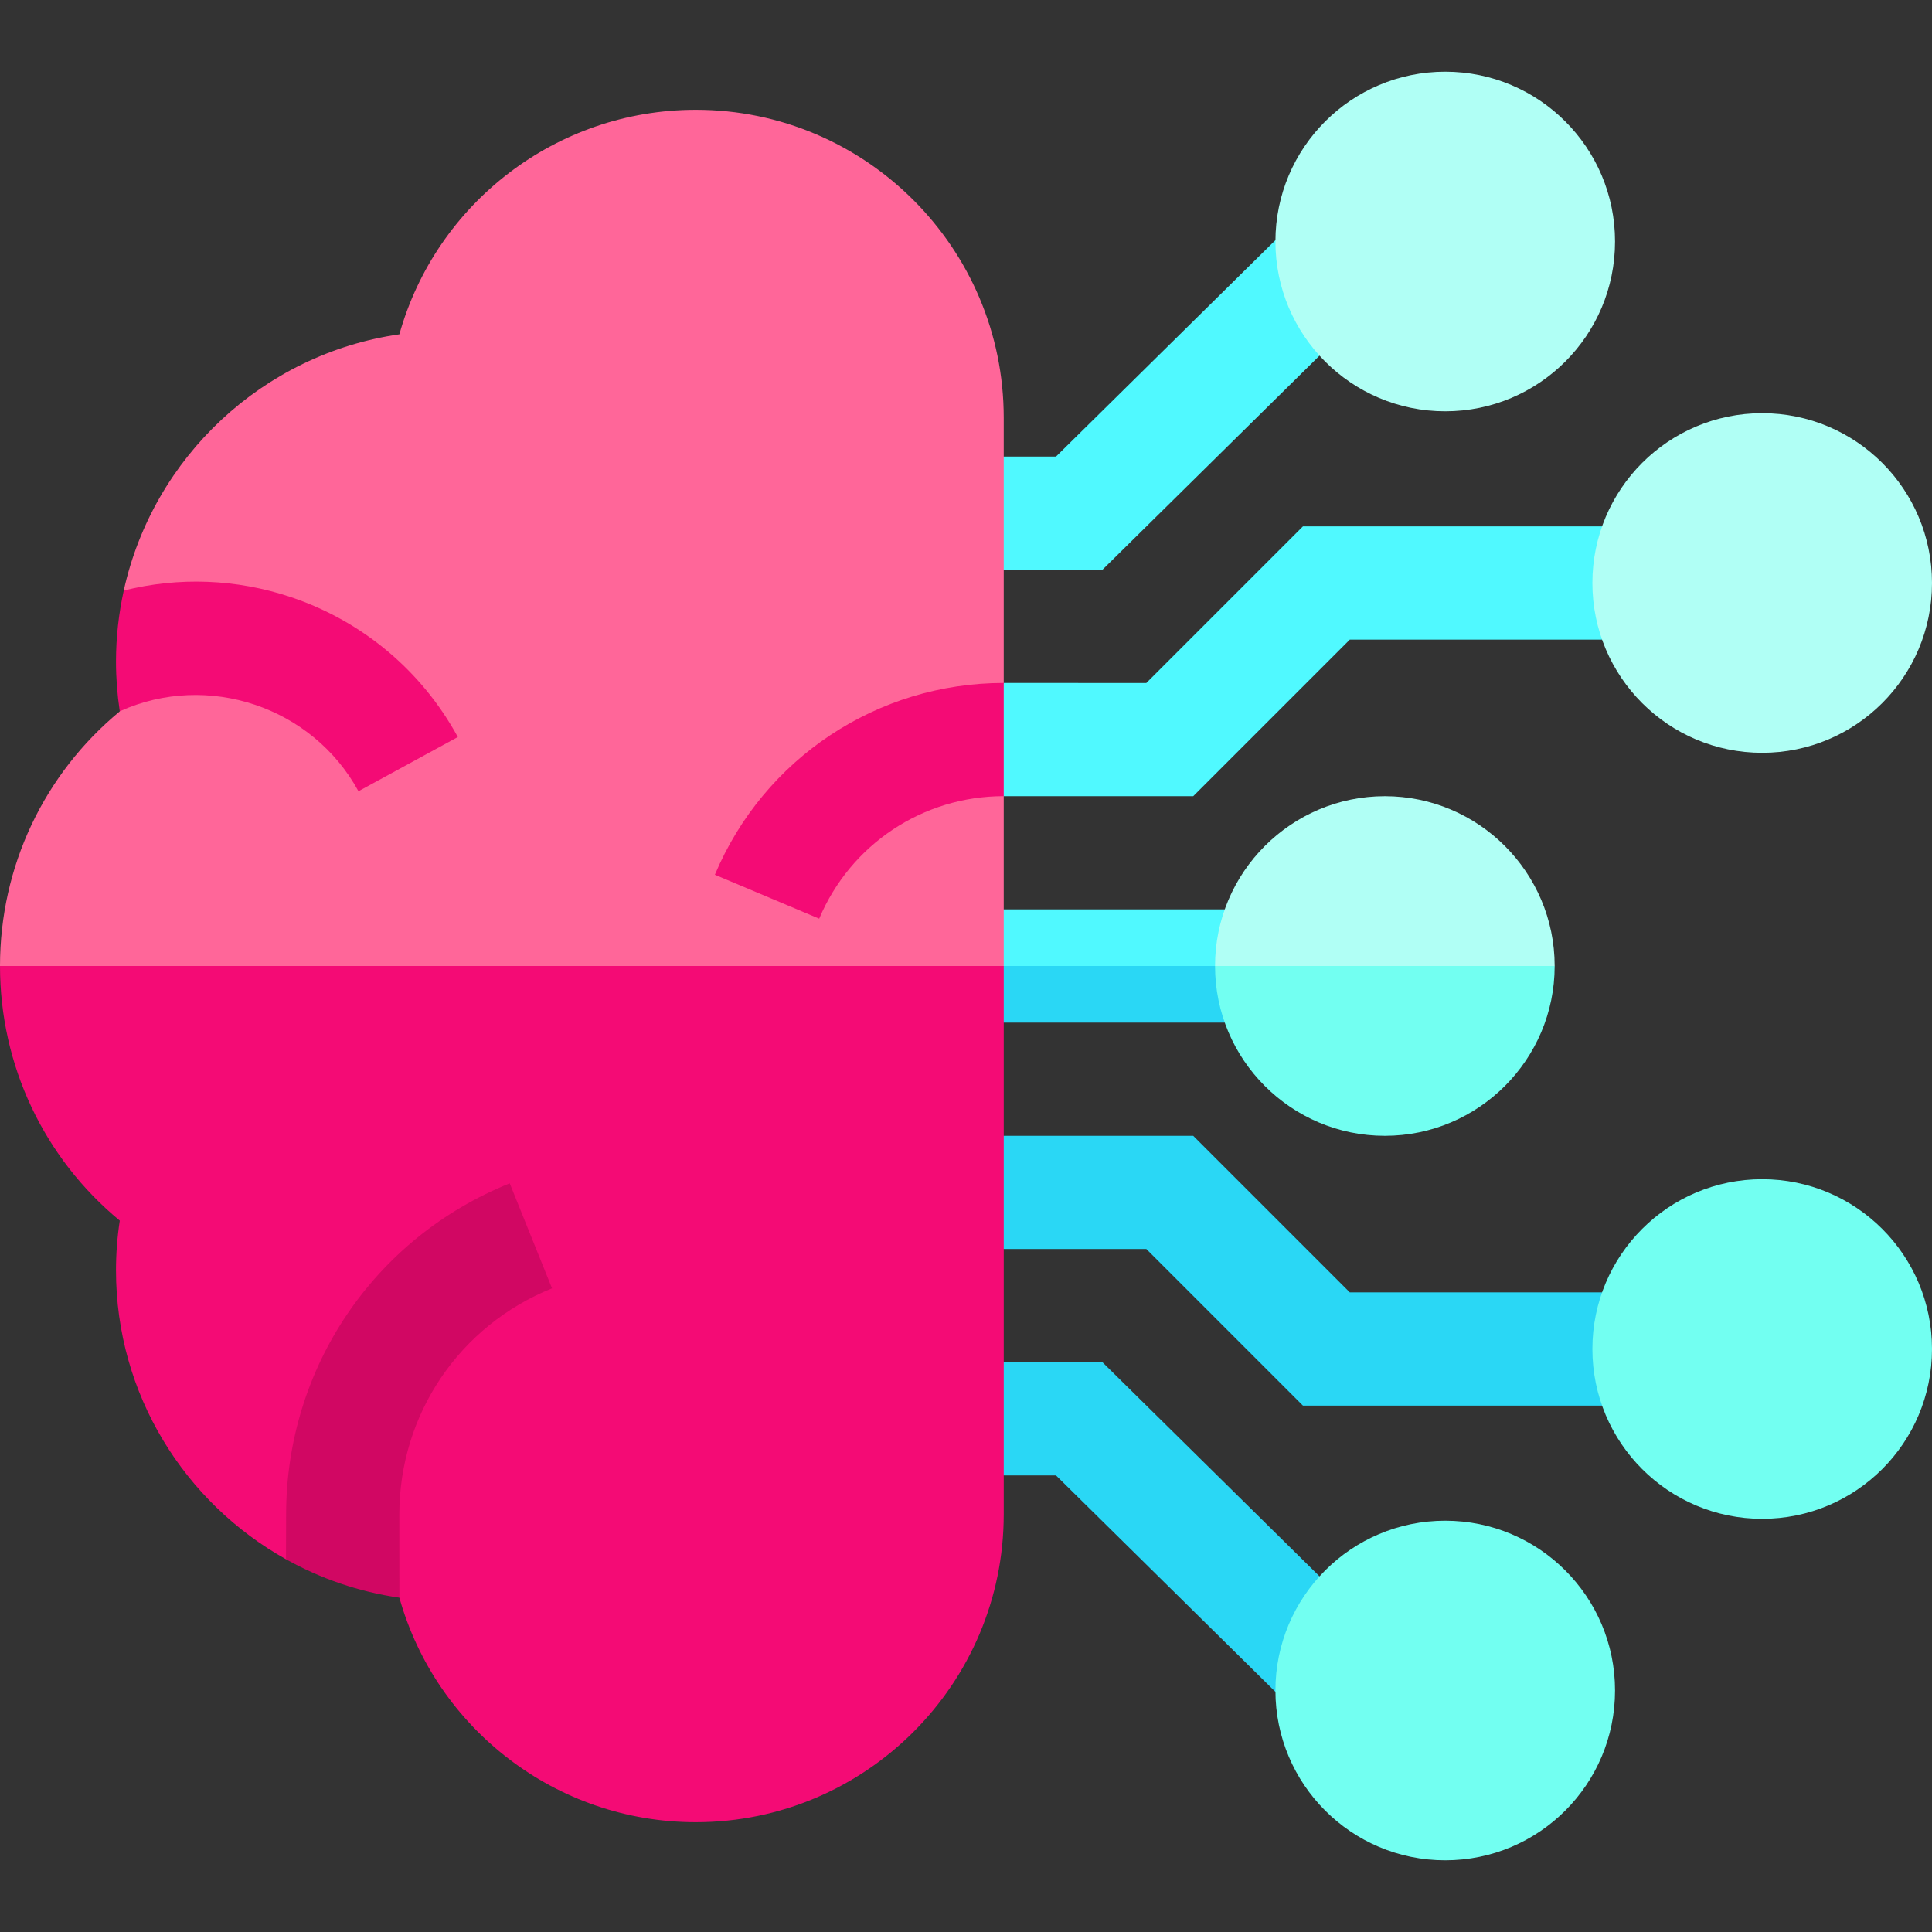 <svg id="Capa_1" enable-background="new 0 0 512 512" viewBox="0 0 512 512" xmlns="http://www.w3.org/2000/svg"><rect x="0" y="0" width="512" height="512" fill="#333333" stroke="none"/><g><path d="m346 241h-83v15l36.477 5.157 46.523-5.157z" fill="#50f9ff"/><path d="m263 256h83v15h-83z" fill="#2ad7f5"/><path d="m316.213 211h-72.213l22-30.01 37.787.01 41.5-41.5h92.713v30h-80.287z" fill="#50f9ff"/><path d="m292.153 151h-30.153v-30h17.847l68.62-67.68 21.066 21.36z" fill="#50f9ff"/><path d="m438 372.5h-92.713l-41.5-41.5h-40.787v-30h53.213l41.5 41.5h80.287z" fill="#2ad7f5"/><path d="m348.467 458.68-68.62-67.68h-17.847v-30h30.153l77.38 76.32z" fill="#2ad7f5"/><circle cx="467" cy="154.5" fill="#b0fff5" r="45"/><circle cx="383" cy="64" fill="#b0fff5" r="45"/><circle cx="467" cy="357.5" fill="#72fff1" r="45"/><circle cx="383" cy="448" fill="#72fff1" r="45"/><path d="m367 211c-24.813 0-45 20.187-45 45l47.533 9.407 42.467-9.407c0-24.813-20.187-45-45-45z" fill="#b0fff5"/><path d="m367 301c24.813 0 45-20.187 45-45h-90c0 24.813 20.187 45 45 45z" fill="#72fff1"/><path d="m184.396 29.095c-37.022 0-68.852 24.841-78.559 59.506-36.174 5.205-65.273 32.609-73.039 67.898l9.184 15.161s-10.273 16.611-10.181 16.812l-.092-.201c.012.083.021.166.033.249-20.045 16.56-31.742 41.095-31.742 67.48l146.262 15 119.738-15v-45.01l-16.346-9.236 16.346-20.764v-70.292c0-44.996-36.607-81.603-81.604-81.603z" fill="#f69"/><g fill="#f40b75"><path d="m94.996 209.685 26.337-14.365c-9.571-17.548-25.278-30.714-44.227-37.075-14.442-4.848-29.765-5.394-44.307-1.746-1.336 6.069-2.058 12.365-2.058 18.829 0 4.331.328 8.658.969 12.943l.092.201c23.233-10.478 50.99-1.161 63.194 21.213z"/><path d="m189.447 231.818 27.649 11.643c8.305-19.726 27.501-32.471 48.904-32.471v-30c-33.503 0-63.552 19.952-76.553 50.828z"/><path d="m0 256c0 26.385 11.697 50.92 31.742 67.48-.666 4.366-1.002 8.777-1.002 13.192 0 32.856 18.204 61.552 45.05 76.547l16.083-6.356 13.964 16.536c9.707 34.664 41.537 59.506 78.559 59.506 44.996 0 81.604-36.607 81.604-81.604v-145.301z"/></g><path d="m146.293 341.422-11.21-27.826c-35.998 14.5-59.257 48.946-59.257 87.754l-.036 11.87c9.141 5.106 19.279 8.63 30.048 10.179l-.012-22.05c0-26.502 15.884-50.024 40.467-59.927z" fill="#d10763"/></g><g/><g/><g/><g/><g/><g/><g/><g/><g/><g/><g/><g/><g/><g/><g/></svg>
